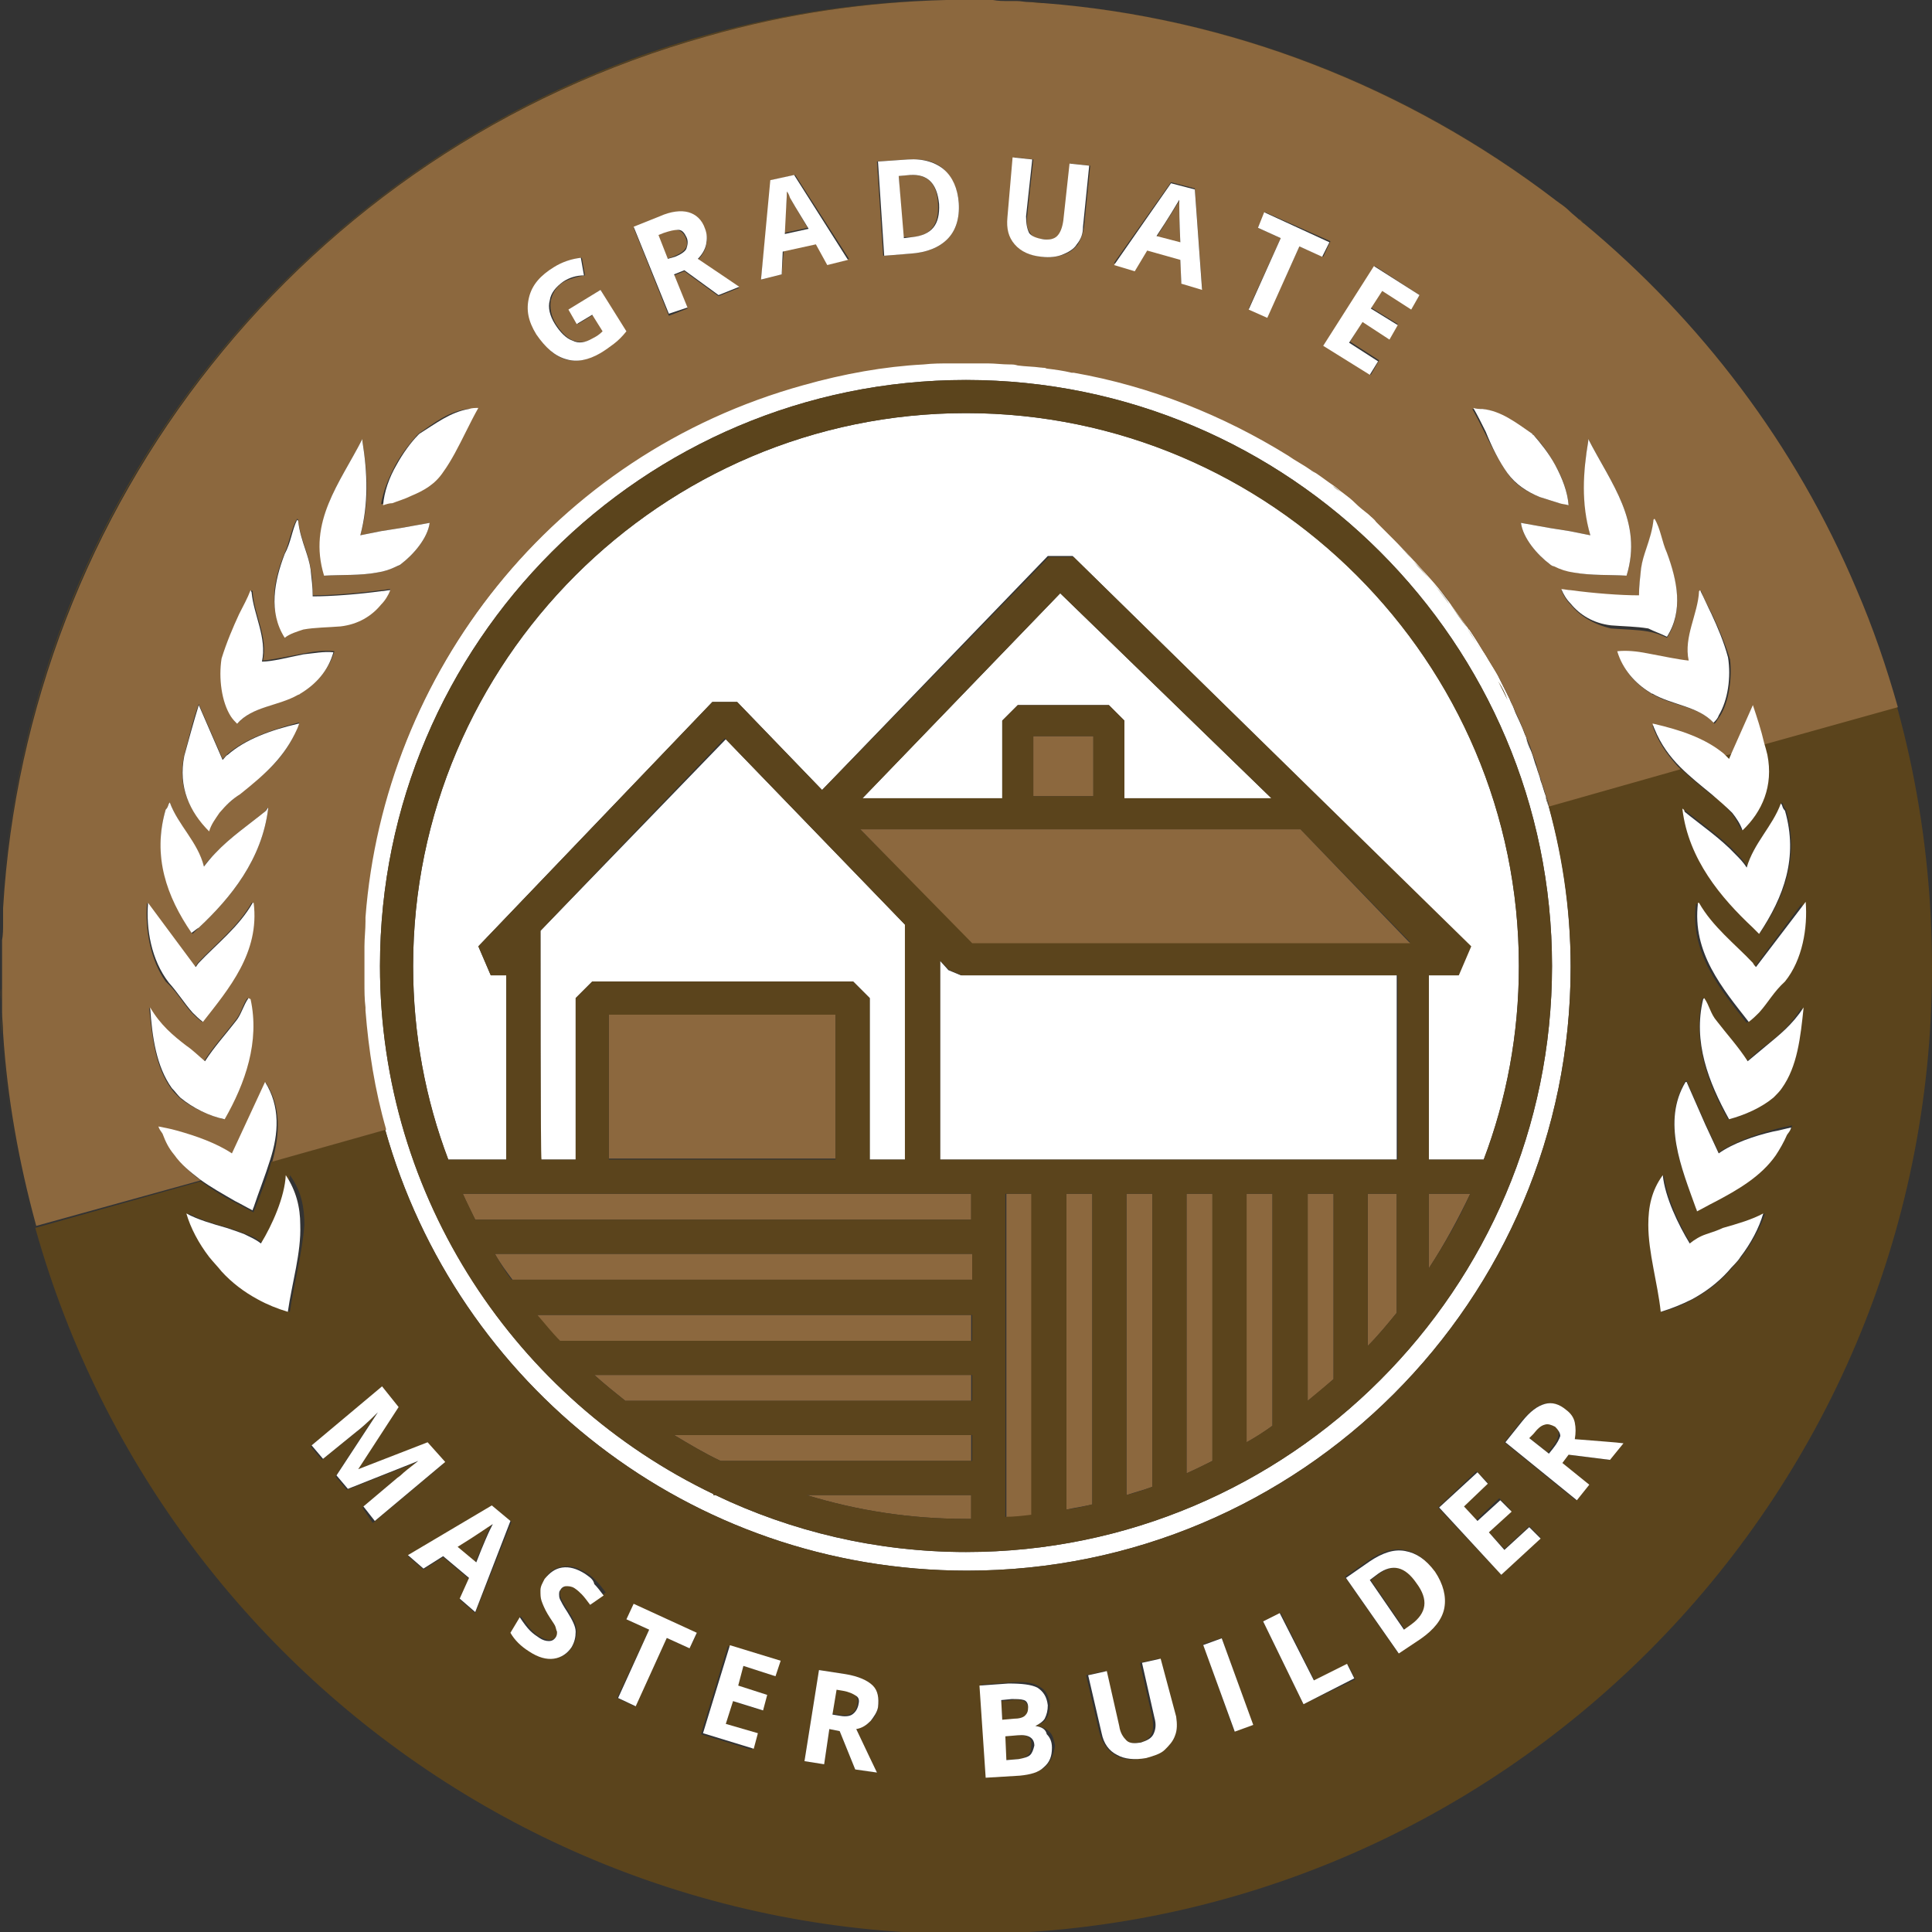 <?xml version="1.0" encoding="utf-8"?>
<!-- Generator: Adobe Illustrator 19.2.1, SVG Export Plug-In . SVG Version: 6.00 Build 0)  -->
<!DOCTYPE svg PUBLIC "-//W3C//DTD SVG 1.1//EN" "http://www.w3.org/Graphics/SVG/1.1/DTD/svg11.dtd">
<svg version="1.1" id="Layer_1" xmlns="http://www.w3.org/2000/svg" xmlns:xlink="http://www.w3.org/1999/xlink" x="0px" y="0px"
	 viewBox="0 0 186.6 186.6" style="enable-background:new 0 0 186.6 186.6;" xml:space="preserve">
<rect x="0" y="0" width="186.6" height="186.6" fill="#333333" stroke="none"/>
<style type="text/css">
	.st0{fill:#FFFFFF;}
	.st1{fill:#8C683E;}
	.st2{fill:#5B441C;}
</style>
<g>
	<polygon class="st0" points="83.3,77.1 96.8,77.1 96.8,69.6 98.3,68.1 107.1,68.1 108.6,69.6 108.6,77.1 122.8,77.1 102.4,57.3 	
		"/>
	<polygon class="st0" points="92.8,94.2 91.6,93.7 90.8,92.8 90.8,112 134.9,112 134.9,94.2 	"/>
	<polygon class="st0" points="55.6,96.4 57.2,94.8 82.4,94.8 84,96.4 84,112 87.5,112 87.5,89.4 70.1,71.4 52.2,89.9 52.2,112 
		55.6,112 	"/>
	<path class="st0" d="M93.3,39.9c-29.4,0-53.4,24-53.4,53.4c0,6.6,1.2,12.9,3.4,18.7h5.6V94.2h-1.5l-1.2-2.8l22.6-23.6l2.4,0
		l8.2,8.5l21.8-22.6h2.4L142,91.4l-1.2,2.8H138V112h5.3c2.2-5.8,3.4-12.1,3.4-18.7C146.7,63.9,122.8,39.9,93.3,39.9z"/>
	<path class="st0" d="M148.4,74.1c-0.2-0.5-0.3-1-0.5-1.5c-0.2-0.5-0.4-0.9-0.5-1.4c-0.2-0.4-0.3-0.8-0.5-1.2
		c-0.2-0.5-0.5-1-0.7-1.6c-0.1-0.3-0.3-0.6-0.4-0.9c-0.3-0.6-0.6-1.2-0.9-1.8c-0.1-0.2-0.2-0.4-0.3-0.6c-0.4-0.7-0.8-1.3-1.2-2
		c-0.1-0.1-0.1-0.2-0.2-0.3c-0.4-0.7-0.9-1.4-1.4-2.2c0,0,0-0.1-0.1-0.1c-0.5-0.8-1-1.5-1.6-2.2c0,0,0,0,0,0
		c-0.6-0.7-1.1-1.5-1.7-2.2c0,0,0,0,0,0c-0.6-0.7-1.2-1.4-1.8-2c-0.1-0.1-0.1-0.1-0.2-0.2c-0.6-0.6-1.1-1.2-1.7-1.8
		c-0.1-0.1-0.3-0.3-0.4-0.4c-0.5-0.5-1-1-1.5-1.5c-0.2-0.2-0.5-0.4-0.7-0.7c-0.4-0.4-0.8-0.7-1.3-1.1c-0.4-0.3-0.8-0.6-1.2-1
		c-0.3-0.2-0.6-0.5-0.9-0.7c-0.6-0.4-1.1-0.8-1.7-1.2c-0.2-0.1-0.3-0.2-0.5-0.3c-0.7-0.5-1.4-1-2.2-1.4c0,0,0,0,0,0
		c-6.3-3.9-13.3-6.7-20.7-8c-0.1,0-0.2,0-0.2,0c-0.8-0.1-1.6-0.3-2.4-0.4c-0.2,0-0.4,0-0.6-0.1c-0.7-0.1-1.4-0.2-2.2-0.2
		c-0.3,0-0.5,0-0.8-0.1c-0.7,0-1.4-0.1-2.1-0.1c-0.3,0-0.6,0-0.8,0c-0.7,0-1.4,0-2.2,0c-0.2,0-0.4,0-0.6,0c-0.9,0-1.7,0.1-2.6,0.1h0
		c-3.9,0.3-7.8,0.9-11.6,2C53.4,43.9,37.1,65,35.2,88.6c0,0.1,0,0.3,0,0.4c-0.1,0.8-0.1,1.6-0.1,2.4c0,0.2,0,0.4,0,0.6
		c0,0.8,0,1.5,0,2.3c0,0.2,0,0.4,0,0.6c0,0.8,0.1,1.6,0.1,2.4c0,0.1,0,0.2,0,0.3c0.3,3.8,0.9,7.7,2,11.5l0,0
		c6.9,24.6,29.4,42.6,56.2,42.6c32.2,0,58.3-26.1,58.3-58.3c0-5.7-0.8-11.2-2.4-16.5c-0.2-0.5-0.3-1-0.5-1.5
		C148.7,74.9,148.5,74.5,148.4,74.1z M93.3,149.9c-8.7,0-16.9-2-24.2-5.5h-0.2v-0.1c-19-9.1-32.2-28.6-32.2-51
		c0-31.2,25.4-56.6,56.6-56.6c31.2,0,56.6,25.4,56.6,56.6S124.5,149.9,93.3,149.9z"/>
	<rect x="58.8" y="98" class="st1" width="21.9" height="13.9"/>
	<rect x="99.8" y="71.1" class="st1" width="5.8" height="5.8"/>
	<path class="st1" d="M99.7,115.3h-2.5v31.3c0.9-0.1,1.7-0.1,2.5-0.2V115.3z"/>
	<path class="st1" d="M93.8,132.8H57.4c1,0.9,2,1.7,3,2.5h33.4V132.8z"/>
	<path class="st1" d="M93.8,127h-42c0.7,0.9,1.4,1.7,2.2,2.5h39.8V127z"/>
	<path class="st1" d="M93.8,121.1H47.8c0.5,0.9,1.1,1.7,1.7,2.5h44.4V121.1z"/>
	<path class="st1" d="M105.5,115.3H103v30.5c0.9-0.2,1.7-0.3,2.5-0.5V115.3z"/>
	<path class="st1" d="M108.8,115.3v29.1c0.9-0.3,1.7-0.5,2.5-0.8v-28.3C111.3,115.3,108.8,115.3,108.8,115.3z"/>
	<path class="st1" d="M134.9,115.3h-2.8V130c1-1,1.9-2.1,2.8-3.2V115.3z"/>
	<path class="st1" d="M138,115.3v7.2c1.5-2.3,2.8-4.7,4-7.2H138z"/>
	<path class="st1" d="M93.8,146.7v-2.3H77.9c4.9,1.5,10,2.3,15.4,2.3C93.5,146.7,93.7,146.7,93.8,146.7z"/>
	<path class="st1" d="M45.9,117.8h47.9v-2.5H44.7C45.1,116.2,45.5,117,45.9,117.8z"/>
	<path class="st1" d="M126.3,135.3c0.9-0.7,1.7-1.4,2.5-2.1v-17.9h-2.5V135.3z"/>
	<path class="st1" d="M114.6,115.3v27c0.9-0.4,1.7-0.8,2.5-1.2v-25.8C117.2,115.3,114.6,115.3,114.6,115.3z"/>
	<path class="st1" d="M93.8,138.6H65.1c1.5,0.9,3,1.8,4.5,2.5h24.2V138.6z"/>
	<path class="st1" d="M120.4,115.3v24c0.9-0.5,1.7-1,2.5-1.6v-22.4C123,115.3,120.4,115.3,120.4,115.3z"/>
	<path class="st2" d="M93.3,0c-0.4,0-0.8,0-1.2,0c0.5,0,1,0,1.5,0C93.5,0,93.4,0,93.3,0z"/>
	<path class="st2" d="M99.5,0.2c0.4,0,0.8,0,1.2,0.1C100.2,0.3,99.8,0.2,99.5,0.2z"/>
	<path class="st2" d="M94.9,0c0.3,0,0.6,0,0.9,0C95.5,0,95.2,0,94.9,0z"/>
	<path class="st2" d="M35,92c0-0.2,0-0.4,0-0.6C35,91.6,35,91.8,35,92z"/>
	<path class="st2" d="M35,94.9c0-0.2,0-0.4,0-0.6C35,94.5,35,94.7,35,94.9z"/>
	<path class="st2" d="M35.2,97.6c0-0.1,0-0.2,0-0.3C35.1,97.4,35.2,97.5,35.2,97.6z"/>
	<path class="st2" d="M0.1,89.2c0-0.3,0-0.5,0-0.8C0.1,88.7,0.1,89,0.1,89.2z"/>
	<path class="st2" d="M152.5,21.1c0.2,0.1,0.3,0.3,0.5,0.4C152.8,21.4,152.6,21.3,152.5,21.1z"/>
	<path class="st2" d="M100.8,0.3c18.1,1.4,35.2,8.1,49.3,18.9C136.2,8.6,119.3,1.8,100.8,0.3z"/>
	<path class="st2" d="M150.5,19.6c0.4,0.3,0.7,0.5,1,0.8C151.2,20.1,150.8,19.8,150.5,19.6z"/>
	<path class="st2" d="M97.4,0.1c0.3,0,0.5,0,0.8,0C97.9,0.1,97.7,0.1,97.4,0.1z"/>
	<path class="st2" d="M0,91.3c0-0.2,0-0.3,0-0.5C0,91,0,91.2,0,91.3z"/>
	<path class="st2" d="M99,165.8c0.2-0.2,0.3-0.4,0.3-0.8c0-0.3-0.2-0.6-0.4-0.7s-0.7-0.2-1.2-0.1l-1,0.1l0.1,2l1.1-0.1
		C98.5,166.1,98.8,165.9,99,165.8z"/>
	<path class="st2" d="M98.1,167.6l-1.2,0.1l0.1,2.3l1.2-0.1c0.5,0,0.9-0.2,1.1-0.4s0.3-0.5,0.3-0.9
		C99.7,167.8,99.2,167.5,98.1,167.6z"/>
	<path class="st2" d="M179.2,56.8c1.6,3.7,2.9,7.5,4,11.4l-12.9,3.6c0.1,0.4,0.2,0.7,0.3,1.1c0.6,3-0.5,5.4-2.4,7.3
		c-0.3-0.6-0.6-1.2-1-1.7c-0.6-0.7-1.2-1.3-2-1.8c-1.1-0.9-2.1-1.7-3-2.6l-12.7,3.6c-0.1-0.3-0.2-0.5-0.2-0.8
		c1.5,5.2,2.4,10.7,2.4,16.5c0,32.2-26.1,58.3-58.3,58.3c-26.8,0-49.3-18-56.2-42.6l-11,3.1c-0.4,1.6-1,3.1-1.6,4.6
		c-0.1,0.2-0.1,0.3-0.1,0.3c-0.6-0.3-1.1-0.6-1.7-0.9c-1.2-0.6-2.3-1.3-3.4-2.1l-16,4.5c-1.7-6.2-2.8-12.4-3.2-18.6
		c3.4,48.5,43.7,86.8,93.1,86.8c51.5,0,93.3-41.8,93.3-93.3C186.6,80.4,184,68,179.2,56.8z M28,126.7c-1-0.3-2-0.7-2.9-1.2
		c-1.3-0.7-2.5-1.6-3.5-2.7c-0.4-0.5-0.9-0.9-1.2-1.4c-1-1.3-1.8-2.8-2.2-4.2c1.1,0.6,2.5,1,3.9,1.4c0.6,0.2,1.2,0.4,1.7,0.6
		c0.6,0.2,1.1,0.5,1.6,0.9c1.1-1.8,2.4-4.5,2.6-6.6c1.1,1.5,1.4,3.1,1.4,4.8C29.2,121,28.4,123.9,28,126.7z M35,145.6l3.2-2.7
		c0.2-0.1,0.3-0.3,0.5-0.4s0.8-0.6,1.6-1.3l0,0l-6.8,2.7l-1.1-1.3l4-6.1l0,0c-1,1-1.7,1.6-2.1,1.9l-3.2,2.6l-1.1-1.3l6.8-5.7l1.6,2
		l-3.9,6l0,0l6.7-2.6l1.6,2l-6.8,5.7L35,145.6z M45.9,155.8l-1.5-1.3l0.9-2l-2.5-2.1l-1.9,1.2l-1.5-1.3l8.2-4.8l1.8,1.5L45.9,155.8z
		 M57.1,154.9c-0.3-0.4-0.6-0.7-0.8-1c-0.2-0.2-0.5-0.4-0.7-0.6c-0.3-0.2-0.6-0.3-0.8-0.2c-0.2,0-0.4,0.2-0.6,0.4
		c-0.1,0.1-0.1,0.3-0.1,0.4c0,0.1,0,0.3,0.1,0.5s0.3,0.6,0.7,1.2c0.5,0.8,0.8,1.4,0.8,1.9s-0.1,1-0.4,1.5c-0.4,0.7-1,1.1-1.7,1.1
		c-0.7,0.1-1.5-0.2-2.4-0.7c-0.8-0.5-1.4-1.1-1.8-1.8l0.9-1.5c0.4,0.5,0.7,1,1,1.3s0.6,0.6,0.9,0.7c0.3,0.2,0.7,0.3,0.9,0.3
		c0.3,0,0.5-0.2,0.7-0.4c0.1-0.1,0.1-0.3,0.1-0.5c0-0.2-0.1-0.4-0.2-0.6c-0.1-0.2-0.3-0.6-0.7-1.1c-0.3-0.5-0.5-0.9-0.6-1.3
		c-0.1-0.3-0.1-0.7-0.1-1s0.2-0.7,0.4-1.1c0.4-0.7,1-1,1.7-1.1c0.7-0.1,1.4,0.1,2.2,0.6c0.4,0.2,0.7,0.5,1,0.8
		c0.3,0.3,0.6,0.7,0.9,1.1L57.1,154.9z M66.6,159.2l-2.2-1l-3.1,6.6l-1.7-0.8l3.1-6.6l-2.2-1l0.7-1.4l6.1,2.8L66.6,159.2z
		 M74.9,161.9l-3.1-1l-0.6,1.9l2.9,0.9l-0.5,1.5l-2.9-0.9l-0.7,2.2l3.1,1l-0.5,1.5l-4.9-1.5l2.6-8.5l4.9,1.5L74.9,161.9z
		 M84.8,164.9c-0.1,0.5-0.3,1-0.7,1.3c-0.3,0.4-0.8,0.6-1.4,0.8c1,2.2,1.7,3.6,2,4.2l-2.1-0.3l-1.5-3.7l-1-0.2l-0.5,3.4l-1.9-0.3
		l1.4-8.8l2.6,0.4c1.2,0.2,2,0.6,2.5,1.1C84.8,163.4,84.9,164.1,84.8,164.9z M162.6,78c0,0,0.1,0.1,0.2,0.3c1.6,1.3,3.5,2.6,4.9,4.1
		c0.4,0.4,0.8,0.9,1.1,1.3c0.6-2.4,2.5-4,3.3-6.2c0.2,0.2,0.1,0.4,0.4,0.7c1.3,4.5-0.1,8.4-2.5,11.9c-0.2-0.2-0.4-0.4-0.6-0.6
		c-3.1-2.9-6.1-6.6-6.7-11.5L162.6,78z M101,170.6c-0.6,0.5-1.3,0.8-2.3,0.8l-3.3,0.2l-0.6-8.9l2.8-0.2c1.3-0.1,2.2,0,2.8,0.4
		c0.6,0.3,0.9,0.9,1,1.7c0,0.5-0.1,1-0.3,1.3c-0.2,0.4-0.5,0.6-1,0.7l0,0.1c0.6,0.1,1,0.3,1.3,0.6c0.3,0.3,0.4,0.8,0.5,1.3
		C101.8,169.4,101.5,170.1,101,170.6z M113.3,167.6c-0.2,0.5-0.5,1-1,1.4s-1.1,0.6-1.8,0.8c-1.1,0.2-2,0.2-2.8-0.3
		c-0.7-0.4-1.2-1.1-1.5-2.1l-1.3-5.6l1.8-0.4l1.2,5.3c0.1,0.7,0.4,1.1,0.7,1.4c0.3,0.3,0.8,0.3,1.4,0.2c0.6-0.1,1-0.4,1.2-0.8
		c0.2-0.4,0.2-0.9,0.1-1.6l-1.2-5.3l1.8-0.4l1.3,5.6C113.5,166.5,113.5,167.1,113.3,167.6z M119.2,167.2l-3-8.4l1.8-0.6l3,8.4
		L119.2,167.2z M125.9,164.6l-3.9-8l1.7-0.8l3.3,6.6l3.2-1.6l0.7,1.4L125.9,164.6z M139.4,155.2c-0.2,1.1-1,2.1-2.3,3l-2.1,1.4
		l-5.1-7.3l2.3-1.6c1.2-0.8,2.3-1.2,3.4-1c1.1,0.2,2,0.8,2.8,2C139.3,152.9,139.6,154.1,139.4,155.2z M145,152.1l-6.1-6.5l3.7-3.5
		l1.1,1.1l-2.4,2.2l1.3,1.4l2.2-2.1l1.1,1.1l-2.2,2.1l1.6,1.7l2.4-2.2l1.1,1.1L145,152.1z M155.4,141l-4-0.5l-0.6,0.8l2.6,2.1
		l-1.2,1.5l-6.9-5.6l1.6-2c0.8-0.9,1.5-1.5,2.2-1.7s1.4,0,2.1,0.6c0.4,0.3,0.7,0.7,0.8,1.2s0.1,1,0,1.6c2.4,0.2,3.9,0.4,4.7,0.4
		L155.4,141z M168.2,121.4c-0.4,0.5-0.8,0.9-1.2,1.4c-1,1.1-2.2,2-3.5,2.7c-0.9,0.5-1.9,0.9-3,1.2c-0.4-2.8-1.3-5.7-1.2-8.4
		c0-1.7,0.4-3.3,1.4-4.8c0.3,2.2,1.5,4.8,2.6,6.6c0.5-0.4,1-0.6,1.6-0.9c0.5-0.2,1.1-0.4,1.7-0.6c1.4-0.4,2.8-0.8,3.9-1.4
		C170,118.6,169.2,120.1,168.2,121.4z M172.6,109.5c-0.3,0.8-0.6,1.4-1.1,2c-1.5,2-3.7,3.2-5.9,4.5c-0.6,0.3-1.1,0.6-1.7,0.9
		c0,0,0-0.1-0.1-0.3c-1.5-3.9-3.3-8.4-1-12.2l0.1,0l1.8,4.1l1.3,2.8c1.5-1,3.5-1.7,5.3-2.2c0.7-0.2,1.3-0.3,1.8-0.4
		C173,109.1,172.9,109.2,172.6,109.5z M172,105.1c-0.3,0.3-0.5,0.6-0.8,0.9c-1.2,1-2.8,1.8-4.3,2.1c-2-3.5-3.4-7.5-2.5-11.6l0.1-0.1
		c0.5,0.7,0.7,1.6,1.2,2.2c1,1.3,2.1,2.5,3,3.9c0.6-0.5,1.2-1.1,1.8-1.5c1.3-1,2.5-2,3.5-3.7C173.8,100.1,173.5,103,172,105.1z
		 M172.2,94.9c-1,1-1.6,2-2.5,3c-0.3,0.3-0.6,0.6-1,0.9c-2.5-3.2-5.5-6.7-4.9-11.5l0.1,0c1.3,2.3,3.5,4,5.2,5.8
		c0.1,0.1,0.2,0.3,0.3,0.4l4.6-6.2C174.4,89.7,173.9,92.7,172.2,94.9z"/>
	<path class="st2" d="M133.2,152l-0.8,0.6l3.3,4.8l0.7-0.5c1.5-1,1.7-2.4,0.6-4C135.8,151.3,134.6,151,133.2,152z"/>
	<path class="st2" d="M81.3,163.2l-0.6-0.1l-0.4,2.4l0.6,0.1c0.6,0.1,1,0.1,1.3-0.1c0.3-0.1,0.5-0.4,0.6-0.9c0.1-0.4,0-0.7-0.3-1
		S81.9,163.3,81.3,163.2z"/>
	<path class="st2" d="M0,93.3c0,0.2,0,0.4,0,0.6c0-0.2,0-0.5,0-0.7C0,93.2,0,93.3,0,93.3z"/>
	<path class="st2" d="M0.1,96.8c0-0.4,0-0.9,0-1.3C0,95.9,0.1,96.4,0.1,96.8z"/>
	<path class="st2" d="M45.9,150.9c0.8-1.8,1.2-2.9,1.3-3.1c0.1-0.2,0.2-0.4,0.3-0.6c-0.4,0.3-1.6,1-3.4,2.2L45.9,150.9z"/>
	<path class="st2" d="M0.2,99.9c-0.1-0.7-0.1-1.4-0.1-2.1C0.1,98.4,0.2,99.1,0.2,99.9z"/>
	<path class="st2" d="M150.1,137.7c-0.3-0.3-0.7-0.3-1-0.2c-0.3,0.1-0.7,0.4-1.1,0.9l-0.4,0.4l1.9,1.5l0.4-0.5
		c0.4-0.5,0.6-0.9,0.6-1.2C150.6,138.3,150.5,138,150.1,137.7z"/>
	<path class="st2" d="M140.1,58.4c0.5,0.7,1.1,1.5,1.6,2.2C141.1,59.9,140.6,59.1,140.1,58.4z"/>
	<path class="st2" d="M68.2,3.5C75.9,1.3,83.7,0.2,91.3,0C42.6,1,3,39.4,0.2,87.7C2.5,49.1,28.9,14.5,68.2,3.5z"/>
	<path class="st2" d="M141.7,60.7c0.5,0.7,0.9,1.4,1.4,2.2C142.7,62.2,142.2,61.5,141.7,60.7z"/>
	<path class="st2" d="M138.3,56.2c0.6,0.7,1.2,1.4,1.7,2.2C139.5,57.7,138.9,56.9,138.3,56.2z"/>
	<path class="st2" d="M143.3,63.2c0.4,0.7,0.8,1.3,1.2,2C144.1,64.5,143.7,63.9,143.3,63.2z"/>
	<path class="st2" d="M136.5,54.2c0.6,0.7,1.2,1.3,1.8,2C137.7,55.5,137.1,54.8,136.5,54.2z"/>
	<path class="st2" d="M35.2,89c0-0.1,0-0.3,0-0.4C35.2,88.7,35.2,88.9,35.2,89z"/>
	<path class="st2" d="M147.3,71.2c0.2,0.5,0.4,0.9,0.5,1.4C147.7,72.2,147.5,71.7,147.3,71.2z"/>
	<path class="st2" d="M148.4,74.1c0.1,0.4,0.3,0.8,0.4,1.3C148.7,74.9,148.5,74.5,148.4,74.1z"/>
	<path class="st2" d="M167,73.4l0.3-0.7l-0.8,0.2c0,0,0,0,0,0C166.7,73.1,166.8,73.2,167,73.4z"/>
	<path class="st2" d="M144.7,65.8c0.3,0.6,0.6,1.2,0.9,1.8C145.4,67,145.1,66.4,144.7,65.8z"/>
	<path class="st2" d="M146.1,68.5c0.2,0.5,0.5,1,0.7,1.6C146.6,69.5,146.3,69,146.1,68.5z"/>
	<path class="st2" d="M134.7,52.2c0.6,0.6,1.2,1.2,1.7,1.8C135.8,53.4,135.3,52.8,134.7,52.2z"/>
	<path class="st2" d="M100.4,35.4c0.2,0,0.4,0,0.6,0.1C100.8,35.5,100.6,35.5,100.4,35.4z"/>
	<path class="st2" d="M97.5,35.2c0.3,0,0.5,0,0.8,0.1C98,35.2,97.7,35.2,97.5,35.2z"/>
	<path class="st2" d="M132.8,50.3c0.5,0.5,1,1,1.5,1.5C133.8,51.3,133.3,50.8,132.8,50.3z"/>
	<path class="st2" d="M89.3,35.1C89.3,35.1,89.3,35.1,89.3,35.1L89.3,35.1z"/>
	<path class="st2" d="M94.6,35c0.3,0,0.6,0,0.8,0C95.1,35,94.8,35,94.6,35z"/>
	<path class="st2" d="M124.3,43.9C124.4,43.9,124.4,44,124.3,43.9C124.4,43.9,124.4,43.9,124.3,43.9z"/>
	<path class="st2" d="M91.8,35c0.2,0,0.4,0,0.6,0C92.2,35,92,35,91.8,35z"/>
	<path class="st2" d="M103.4,35.9c0.1,0,0.2,0,0.2,0C103.6,35.9,103.5,35.9,103.4,35.9z"/>
	<path class="st2" d="M126.6,45.4c0.2,0.1,0.3,0.2,0.5,0.3C126.9,45.6,126.7,45.5,126.6,45.4z"/>
	<path class="st2" d="M128.7,46.9c0.3,0.2,0.6,0.5,0.9,0.7C129.3,47.4,129,47.2,128.7,46.9z"/>
	<path class="st2" d="M130.8,48.6c0.4,0.4,0.8,0.7,1.3,1.1C131.6,49.3,131.2,49,130.8,48.6z"/>
	<path class="st1" d="M76.3,19c-0.1-0.2-0.2-0.4-0.3-0.6c0,0.5-0.1,1.9-0.3,4.1l2.3-0.5C77,20.3,76.4,19.3,76.3,19z"/>
	<path class="st1" d="M88,22.9c1.9-0.1,2.7-1.2,2.6-3.2c-0.1-2-1-2.9-2.8-2.8l-1,0.1l0.4,5.9L88,22.9z"/>
	<path class="st1" d="M66.2,24c0.2-0.3,0.2-0.6,0-1.1c-0.2-0.4-0.4-0.6-0.8-0.7s-0.8,0-1.4,0.3l-0.5,0.2l0.9,2.3l0.6-0.2
		C65.7,24.5,66,24.3,66.2,24z"/>
	<path class="st1" d="M113.9,20c0-0.3,0-0.5,0-0.6c-0.3,0.5-1,1.6-2.2,3.5l2.3,0.6C113.9,21.4,113.9,20.2,113.9,20z"/>
	<path class="st1" d="M19.4,114c-1-0.7-1.8-1.5-2.5-2.4c-0.4-0.6-0.8-1.3-1.1-2c-0.3-0.4-0.3-0.4-0.4-0.7c0.5,0.1,1.2,0.3,1.8,0.4
		c1.8,0.5,3.8,1.2,5.3,2.2l1.3-2.8l1.8-4.1l0.1,0c1.5,2.4,1.3,5,0.6,7.6l11-3.1l0,0c-1.1-3.8-1.7-7.7-2-11.5c0-0.1,0-0.2,0-0.3
		c-0.1-0.8-0.1-1.6-0.1-2.4c0-0.2,0-0.4,0-0.6c0-0.8,0-1.5,0-2.3c0-0.2,0-0.4,0-0.6c0-0.8,0.1-1.6,0.1-2.4c0-0.1,0-0.3,0-0.4
		C37.1,65,53.4,43.9,77.6,37.2c3.9-1.1,7.8-1.8,11.6-2c0,0,0,0,0,0c0.9-0.1,1.7-0.1,2.6-0.1c0.2,0,0.4,0,0.6,0c0.7,0,1.4,0,2.2,0
		c0.3,0,0.6,0,0.8,0c0.7,0,1.4,0.1,2.1,0.1c0.3,0,0.5,0,0.8,0.1c0.7,0.1,1.5,0.1,2.2,0.2c0.2,0,0.4,0,0.6,0.1
		c0.8,0.1,1.6,0.2,2.4,0.4c0.1,0,0.2,0,0.2,0c7.4,1.3,14.4,4.1,20.7,8c0,0,0,0,0,0c0.7,0.5,1.5,0.9,2.2,1.4c0.2,0.1,0.3,0.2,0.5,0.3
		c0.6,0.4,1.1,0.8,1.7,1.2c0.3,0.2,0.6,0.5,0.9,0.7c0.4,0.3,0.8,0.6,1.2,1c0.4,0.4,0.8,0.7,1.3,1.1c0.2,0.2,0.5,0.4,0.7,0.7
		c0.5,0.5,1,1,1.5,1.5c0.1,0.1,0.3,0.3,0.4,0.4c0.6,0.6,1.2,1.2,1.7,1.8c0.1,0.1,0.1,0.1,0.2,0.2c0.6,0.7,1.2,1.3,1.8,2c0,0,0,0,0,0
		c0.6,0.7,1.2,1.4,1.7,2.2c0,0,0,0,0,0c0.5,0.7,1.1,1.5,1.6,2.2c0,0,0,0.1,0.1,0.1c0.5,0.7,0.9,1.4,1.4,2.2c0.1,0.1,0.1,0.2,0.2,0.3
		c0.4,0.7,0.8,1.3,1.2,2c0.1,0.2,0.2,0.4,0.3,0.6c0.3,0.6,0.6,1.2,0.9,1.8c0.1,0.3,0.3,0.6,0.4,0.9c0.2,0.5,0.5,1,0.7,1.6
		c0.2,0.4,0.3,0.8,0.5,1.2c0.2,0.5,0.4,0.9,0.5,1.4c0.2,0.5,0.4,1,0.5,1.5c0.1,0.4,0.3,0.8,0.4,1.3c0.2,0.5,0.3,1,0.5,1.5
		c0.1,0.3,0.2,0.5,0.2,0.8l12.7-3.6c-1-1.1-1.9-2.2-2.5-3.7c-0.1-0.2-0.1-0.3-0.2-0.5c0,0,0.1,0,0.1,0c2.6,0.6,5,1.5,6.8,2.9
		l0.8-0.2l2-4.6c0.4,1.2,0.7,2.4,1.1,3.7l12.9-3.6c-1.1-3.9-2.4-7.7-4-11.4c-5.9-14-15.1-26-26.3-35.3c-0.2-0.1-0.3-0.3-0.5-0.4
		c-0.3-0.3-0.6-0.5-0.9-0.8c-0.3-0.3-0.7-0.6-1-0.8c-0.1-0.1-0.3-0.2-0.4-0.3C135.9,8.4,118.8,1.7,100.8,0.3c-0.1,0-0.1,0-0.2,0
		c-0.4,0-0.8-0.1-1.2-0.1c-0.4,0-0.8-0.1-1.2-0.1c-0.3,0-0.5,0-0.8,0c-0.5,0-1,0-1.5-0.1c-0.3,0-0.6,0-0.9,0c-0.5,0-0.9,0-1.4,0
		c-0.5,0-1,0-1.5,0c-0.2,0-0.5,0-0.7,0c-7.7,0.2-15.4,1.3-23.1,3.5c-39.3,11-65.7,45.6-68,84.2c0,0.2,0,0.5,0,0.7c0,0.3,0,0.5,0,0.8
		c0,0.5,0,1.1-0.1,1.6c0,0.2,0,0.3,0,0.5c0,0.6,0,1.2,0,1.9c0,0.2,0,0.5,0,0.7c0,0.5,0,1.1,0,1.6c0,0.4,0,0.9,0,1.3
		c0,0.3,0,0.6,0,0.9c0,0.7,0.1,1.4,0.1,2.1c0,0,0,0,0,0c0.4,6.2,1.5,12.4,3.2,18.6L19.4,114z M21.6,108.1c-1.5-0.4-3.1-1.1-4.3-2.1
		c-0.3-0.3-0.6-0.6-0.8-0.9c-1.5-2.1-1.8-4.9-2.1-7.8c1,1.7,2.2,2.7,3.5,3.7c0.6,0.5,1.2,1,1.8,1.5c0.9-1.4,2-2.6,3-3.9
		c0.6-0.7,0.7-1.5,1.2-2.2l0.1,0.1C25.1,100.6,23.6,104.5,21.6,108.1z M149.7,54.5c-1.2-0.9-2.6-2.5-2.8-4l2.8,0.5l1.9,0.3l2,0.4
		c-0.8-3-0.7-6-0.2-9.1l0-0.2c2.2,4.3,5.3,8,3.7,13.2c-1.6-0.1-3.4,0-5-0.3c-0.7-0.1-1.3-0.3-1.9-0.6
		C150,54.7,149.8,54.6,149.7,54.5z M151.7,58.4c-0.4-0.4-0.7-0.9-0.9-1.4c0.3,0,0.6,0.1,0.9,0.1c2.2,0.3,4.8,0.5,6.6,0.5
		c0-0.9,0.1-1.7,0.2-2.6c0.1-0.7,0.3-1.3,0.5-1.9c0.3-0.9,0.6-1.8,0.7-2.8l0.1-0.1c0.5,1,0.6,2.2,1.2,3.3c1,2.6,1.6,5.6,0,8.1
		c-0.6-0.3-1.2-0.5-1.8-0.6c-1.1-0.2-2.4-0.2-3.6-0.3C153.9,60.3,152.6,59.5,151.7,58.4z M166.1,69.2c-0.2,0.2-0.3,0.5-0.5,0.7
		c-1.5-1.7-4-1.7-5.9-2.8c-0.1,0-0.2-0.1-0.2-0.1c-1.5-0.9-2.7-2.2-3.2-4c0.9-0.1,1.9,0.1,2.9,0.2c1.5,0.3,3,0.7,4,0.7
		c-0.5-2.3,0.8-4.5,1-6.7l0.1-0.1c0.3,0.8,0.7,1.5,1.1,2.3c0.6,1.3,1.2,2.7,1.7,4.3C167.3,65.5,167,67.8,166.1,69.2z M143.2,39.5
		c1.8,0.3,3.2,1.4,4.8,2.4c0,0,0.1,0.1,0.1,0.1c0.7,0.7,1.5,1.8,2.1,2.9c0.7,1.2,1.2,2.6,1.3,3.9c-0.3-0.1-0.6-0.2-0.9-0.2
		c-0.6-0.2-1.3-0.4-1.9-0.6c-1.2-0.5-2.3-1.1-3.1-2.3c-0.8-1.1-1.5-2.5-2.2-3.9c-0.4-0.8-0.8-1.6-1.2-2.3
		C142.6,39.5,142.9,39.5,143.2,39.5z M137.1,28.5l-0.8,1.3l-2.8-1.8l-1.1,1.7l2.6,1.6l-0.8,1.3l-2.6-1.6l-1.2,2l2.8,1.8l-0.8,1.4
		l-4.4-2.8l4.8-7.7L137.1,28.5z M121.5,22l0.7-1.5l6.3,2.8l-0.7,1.5l-2.3-1l-3.1,6.8l-1.8-0.8l3.1-6.8L121.5,22z M113.1,17.6
		l2.3,0.6l0.7,9.7l-2-0.6l-0.1-2.3l-3.2-0.9l-1.2,1.9l-2-0.6L113.1,17.6z M99.8,15.4l-0.6,5.5c-0.1,0.7,0,1.2,0.3,1.6
		c0.2,0.4,0.7,0.6,1.3,0.6c0.6,0.1,1.1,0,1.4-0.3c0.3-0.3,0.5-0.8,0.6-1.5l0.6-5.5l1.9,0.2l-0.6,5.9c-0.1,0.7-0.3,1.2-0.6,1.7
		c-0.4,0.5-0.8,0.8-1.4,1s-1.3,0.3-2,0.2c-1.2-0.1-2-0.5-2.6-1.2c-0.6-0.7-0.8-1.5-0.7-2.6l0.6-5.8L99.8,15.4z M87.7,15.4
		c1.5-0.1,2.7,0.2,3.5,1s1.3,1.8,1.4,3.2c0.1,1.5-0.3,2.7-1.1,3.5c-0.8,0.8-2,1.3-3.6,1.4l-2.6,0.2l-0.6-9.1L87.7,15.4z M74.5,17.4
		l2.3-0.5L82,25l-2,0.5l-1.1-2l-3.2,0.7l-0.2,2.3l-2,0.5L74.5,17.4z M63.7,21c1.1-0.5,2.1-0.6,2.8-0.4c0.7,0.2,1.2,0.7,1.6,1.6
		c0.2,0.5,0.2,1,0.1,1.5c-0.1,0.5-0.4,1-0.8,1.4c2,1.4,3.4,2.3,4,2.7l-2,0.8l-3.3-2.4l-1,0.4l1.3,3.2l-1.8,0.7L61.2,22L63.7,21z
		 M51.2,28.7c0.3-1.1,1.1-2.1,2.4-2.9c0.8-0.5,1.7-0.8,2.6-0.9l0.3,1.7c-0.7,0.1-1.4,0.3-2,0.6c-0.7,0.4-1.1,1-1.3,1.8
		c-0.1,0.7,0,1.5,0.5,2.3c0.5,0.8,1.1,1.4,1.7,1.6c0.6,0.2,1.3,0.2,1.9-0.2c0.3-0.2,0.7-0.5,1-0.7l-1-1.6l-1.5,0.9l-0.8-1.4L58,28
		l2.4,4c-0.4,0.5-0.8,0.9-1.2,1.2s-0.8,0.6-1.3,0.9c-1.2,0.7-2.3,0.9-3.3,0.6c-1-0.3-1.9-1.1-2.7-2.4C51.2,31.1,50.9,29.9,51.2,28.7
		z M38.2,44.9c0.6-1.1,1.4-2.1,2.1-2.9c0,0,0.1,0,0.1-0.1c1.6-1.1,3-2.2,4.8-2.4c0.3,0,0.6,0,0.9-0.1c-0.4,0.7-0.8,1.5-1.2,2.3
		c-0.7,1.4-1.3,2.8-2.2,3.9c-0.8,1.1-1.9,1.8-3.1,2.3c-0.6,0.2-1.3,0.4-1.9,0.6c-0.3,0.1-0.6,0.1-0.9,0.2
		C37,47.5,37.5,46.2,38.2,44.9z M35,42.4l0,0.2c0.5,3,0.7,6-0.2,9.1l2-0.4l1.9-0.3l2.8-0.5c-0.2,1.5-1.6,3.1-2.8,4
		c-0.1,0.1-0.3,0.2-0.4,0.2c-0.6,0.3-1.2,0.5-1.9,0.6c-1.6,0.3-3.4,0.2-5,0.3C29.7,50.4,32.8,46.7,35,42.4z M27.5,53.4
		c0.5-1.1,0.6-2.3,1.2-3.3l0.1,0.1c0.1,1,0.4,1.9,0.7,2.8c0.2,0.6,0.4,1.2,0.5,1.9c0.2,0.9,0.2,1.8,0.2,2.6c1.8,0,4.4-0.2,6.6-0.5
		c0.3,0,0.6-0.1,0.9-0.1c-0.2,0.5-0.5,1-0.9,1.4c-0.9,1.1-2.2,1.9-3.9,2.1c-1.2,0.1-2.4,0.1-3.6,0.3c-0.6,0.1-1.3,0.3-1.8,0.6
		C25.9,59,26.4,56,27.5,53.4z M21.5,63.6c0.4-1.6,1.1-2.9,1.7-4.3c0.4-0.8,0.7-1.5,1.1-2.3l0.1,0.1c0.1,2.2,1.5,4.4,1,6.7
		c1-0.1,2.4-0.4,4-0.7c1-0.2,2-0.3,2.9-0.2c-0.5,1.7-1.7,3.1-3.2,4c-0.1,0.1-0.2,0.1-0.2,0.1c-1.9,1.1-4.4,1.2-5.9,2.8
		c-0.2-0.2-0.4-0.4-0.5-0.7C21.4,67.8,21.2,65.5,21.5,63.6z M17.8,72.9c0.5-1.8,0.8-3.3,1.4-4.9l2.3,5.3c0.2-0.2,0.3-0.3,0.5-0.5
		c1.8-1.5,4.2-2.3,6.8-3c0,0,0.1,0,0.1,0c-0.1,0.2-0.1,0.3-0.2,0.5c-1.1,2.8-3,4.4-5.5,6.3c-0.7,0.6-1.4,1.2-2,1.8
		c-0.4,0.5-0.8,1.1-1,1.7C18.3,78.4,17.1,75.9,17.8,72.9z M16,78.2c0.3-0.3,0.2-0.5,0.4-0.7c0.8,2.2,2.6,3.8,3.3,6.2
		c0.3-0.5,0.7-0.9,1.1-1.3c1.4-1.5,3.3-2.8,4.9-4.1c0-0.2,0.2-0.3,0.2-0.3l0,0.1c-0.6,4.9-3.6,8.6-6.7,11.5
		c-0.2,0.2-0.4,0.4-0.6,0.6C16.2,86.6,14.7,82.7,16,78.2z M14.2,87.2l4.6,6.2c0.1-0.1,0.2-0.2,0.3-0.4c1.7-1.8,3.9-3.5,5.2-5.8
		l0.1,0c0.6,4.8-2.4,8.3-4.9,11.5c-0.4-0.3-0.7-0.6-1-0.9c-0.9-1-1.4-2-2.5-3C14.5,92.7,14,89.7,14.2,87.2z"/>
	<path class="st0" d="M41.3,139.3l-6.7,2.6l0,0l3.9-6l-1.6-2l-6.8,5.7l1.1,1.3l3.2-2.6c0.4-0.3,1.1-0.9,2.1-1.9l0,0l-4,6.1l1.1,1.3
		l6.8-2.7l0,0c-0.9,0.7-1.4,1.1-1.6,1.3s-0.4,0.3-0.5,0.4l-3.2,2.7l1.1,1.4l6.8-5.7L41.3,139.3z"/>
	<path class="st0" d="M39.4,150.2l1.5,1.3l1.9-1.2l2.5,2.1l-0.9,2l1.5,1.3l3.4-8.8l-1.8-1.5L39.4,150.2z M47.3,147.8
		c-0.1,0.2-0.6,1.3-1.3,3.1l-1.8-1.5c1.8-1.1,2.9-1.9,3.4-2.2C47.5,147.4,47.4,147.6,47.3,147.8z"/>
	<path class="st0" d="M56.5,152c-0.8-0.5-1.5-0.7-2.2-0.6c-0.7,0.1-1.2,0.5-1.7,1.1c-0.2,0.4-0.4,0.7-0.4,1.1s0,0.7,0.1,1
		c0.1,0.3,0.3,0.8,0.6,1.3c0.3,0.5,0.6,0.9,0.7,1.1c0.1,0.2,0.1,0.4,0.2,0.6c0,0.2,0,0.3-0.1,0.5c-0.2,0.3-0.4,0.4-0.7,0.4
		c-0.3,0-0.6-0.1-0.9-0.3c-0.3-0.2-0.6-0.4-0.9-0.7s-0.6-0.7-1-1.3l-0.9,1.5c0.4,0.7,1,1.3,1.8,1.8c0.9,0.6,1.7,0.8,2.4,0.7
		c0.7-0.1,1.3-0.5,1.7-1.1c0.3-0.5,0.4-1,0.4-1.5s-0.3-1.1-0.8-1.9c-0.4-0.6-0.6-1-0.7-1.2s-0.1-0.4-0.1-0.5c0-0.1,0-0.3,0.1-0.4
		c0.1-0.2,0.3-0.4,0.6-0.4c0.2,0,0.5,0,0.8,0.2c0.3,0.2,0.5,0.4,0.7,0.6c0.2,0.2,0.5,0.6,0.8,1l1.3-0.9c-0.3-0.4-0.6-0.8-0.9-1.1
		C57.3,152.5,56.9,152.3,56.5,152z"/>
	<polygon class="st0" points="60.5,156.4 62.7,157.4 59.7,164 61.4,164.8 64.4,158.2 66.6,159.2 67.3,157.7 61.2,154.9 	"/>
	<polygon class="st0" points="67.9,167.4 72.8,168.9 73.2,167.4 70.1,166.5 70.8,164.3 73.7,165.2 74.1,163.7 71.3,162.8 
		71.8,160.9 74.9,161.9 75.4,160.4 70.5,158.9 	"/>
	<path class="st0" d="M81.7,161.7l-2.6-0.4l-1.4,8.8l1.9,0.3l0.5-3.4l1,0.2l1.5,3.7l2.1,0.3c-0.3-0.6-1-2.1-2-4.2
		c0.6-0.1,1-0.4,1.4-0.8c0.3-0.4,0.6-0.8,0.7-1.3c0.1-0.9,0-1.6-0.5-2.1C83.8,162.3,82.9,161.9,81.7,161.7z M82.9,164.7
		c-0.1,0.4-0.3,0.7-0.6,0.9c-0.3,0.2-0.8,0.2-1.3,0.1l-0.6-0.1l0.4-2.4l0.6,0.1c0.6,0.1,1,0.3,1.3,0.5S83,164.3,82.9,164.7z"/>
	<path class="st0" d="M100,166.7L100,166.7c0.4-0.2,0.7-0.4,0.9-0.7c0.2-0.4,0.3-0.8,0.3-1.3c-0.1-0.8-0.4-1.3-1-1.7
		c-0.6-0.3-1.5-0.4-2.8-0.4l-2.8,0.2l0.6,8.9l3.3-0.2c1-0.1,1.8-0.3,2.3-0.8c0.6-0.5,0.8-1.1,0.8-1.9c0-0.6-0.2-1-0.5-1.3
		C101,167,100.6,166.8,100,166.7z M96.7,164.2l1-0.1c0.5,0,0.9,0,1.2,0.1s0.4,0.4,0.4,0.7c0,0.4-0.1,0.6-0.3,0.8
		c-0.2,0.2-0.6,0.3-1.1,0.3l-1.1,0.1L96.7,164.2z M99.5,169.5c-0.2,0.2-0.6,0.3-1.1,0.4l-1.2,0.1l-0.1-2.3l1.2-0.1
		c1.1-0.1,1.6,0.3,1.6,1C99.8,169,99.7,169.3,99.5,169.5z"/>
	<path class="st0" d="M112.1,160.2l-1.8,0.4l1.2,5.3c0.2,0.7,0.1,1.2-0.1,1.6c-0.2,0.4-0.6,0.6-1.2,0.8c-0.6,0.1-1.1,0.1-1.4-0.2
		c-0.3-0.3-0.6-0.7-0.7-1.4l-1.2-5.3l-1.8,0.4l1.3,5.6c0.2,1,0.7,1.7,1.5,2.1c0.7,0.4,1.7,0.5,2.8,0.3c0.7-0.2,1.4-0.4,1.8-0.8
		s0.8-0.8,1-1.4c0.2-0.5,0.2-1.1,0.1-1.8L112.1,160.2z"/>
	
		<rect x="117.6" y="158.3" transform="matrix(0.94 -0.342 0.342 0.94 -48.469 50.3)" class="st0" width="1.9" height="8.9"/>
	<polygon class="st0" points="126.9,162.3 123.6,155.8 122,156.6 125.9,164.6 130.8,162.1 130.1,160.7 	"/>
	<path class="st0" d="M135.7,149.8c-1.1-0.2-2.2,0.2-3.4,1l-2.3,1.6l5.1,7.3l2.1-1.4c1.3-0.9,2.1-1.9,2.3-3c0.2-1.1-0.1-2.3-0.9-3.5
		C137.7,150.6,136.8,150,135.7,149.8z M136.3,156.9l-0.7,0.5l-3.3-4.8l0.8-0.6c1.4-1,2.6-0.7,3.7,0.9
		C138,154.5,137.8,155.8,136.3,156.9z"/>
	<polygon class="st0" points="145.3,149.7 143.8,148 146,146 144.9,144.9 142.7,146.9 141.4,145.5 143.7,143.3 142.7,142.2 
		139,145.6 145,152.1 148.8,148.6 147.7,147.5 	"/>
	<path class="st0" d="M152.1,137.4c-0.1-0.5-0.4-0.9-0.8-1.2c-0.7-0.6-1.4-0.8-2.1-0.6s-1.4,0.7-2.2,1.7l-1.6,2l6.9,5.6l1.2-1.5
		l-2.6-2.1l0.6-0.8l4,0.5l1.3-1.6c-0.7-0.1-2.3-0.2-4.7-0.4C152.2,138.4,152.2,137.9,152.1,137.4z M150,139.9l-0.4,0.5l-1.9-1.5
		l0.4-0.4c0.4-0.5,0.7-0.8,1.1-0.9c0.3-0.1,0.6,0,1,0.2c0.3,0.3,0.5,0.6,0.5,0.9C150.6,139,150.4,139.4,150,139.9z"/>
	<path class="st0" d="M54.7,34.7c1,0.3,2.1,0.1,3.3-0.6c0.5-0.3,0.9-0.6,1.3-0.9c0.4-0.3,0.8-0.7,1.2-1.2L58,28l-3.1,1.9l0.8,1.4
		l1.5-0.9l1,1.6c-0.3,0.3-0.6,0.5-1,0.7c-0.7,0.4-1.3,0.5-1.9,0.2c-0.6-0.2-1.2-0.8-1.7-1.6c-0.5-0.8-0.7-1.6-0.5-2.3
		c0.1-0.7,0.6-1.3,1.3-1.8c0.6-0.4,1.3-0.6,2-0.6l-0.3-1.7c-0.9,0.1-1.8,0.4-2.6,0.9c-1.3,0.8-2.1,1.7-2.4,2.9s-0.1,2.3,0.7,3.6
		C52.7,33.6,53.6,34.4,54.7,34.7z"/>
	<path class="st0" d="M66.4,29.7l-1.3-3.2l1-0.4l3.3,2.4l2-0.8c-0.6-0.4-1.9-1.3-4-2.7c0.4-0.4,0.7-0.9,0.8-1.4
		c0.1-0.5,0.1-1-0.1-1.5c-0.3-0.9-0.9-1.4-1.6-1.6c-0.7-0.2-1.7-0.1-2.8,0.4l-2.5,1l3.4,8.4L66.4,29.7z M63.6,22.7l0.5-0.2
		c0.6-0.2,1-0.3,1.4-0.3s0.6,0.3,0.8,0.7c0.2,0.4,0.1,0.8,0,1.1s-0.6,0.6-1.1,0.8L64.5,25L63.6,22.7z"/>
	<path class="st0" d="M75.6,24.3l3.2-0.7l1.1,2l2-0.5l-5.2-8.2l-2.3,0.5L73.5,27l2-0.5L75.6,24.3z M76,18.5c0.1,0.1,0.2,0.3,0.3,0.6
		c0.1,0.2,0.7,1.2,1.8,3l-2.3,0.5C75.9,20.4,76,19,76,18.5z"/>
	<path class="st0" d="M87.9,24.5c1.6-0.1,2.8-0.6,3.6-1.4c0.8-0.8,1.2-2,1.1-3.5c-0.1-1.4-0.6-2.5-1.4-3.2s-2-1.1-3.5-1l-2.9,0.2
		l0.6,9.1L87.9,24.5z M87.9,16.9c1.7-0.1,2.6,0.8,2.8,2.8c0.1,2-0.7,3-2.6,3.2l-0.8,0.1L86.8,17L87.9,16.9z"/>
	<path class="st0" d="M98,23.6c0.6,0.7,1.5,1.1,2.6,1.2c0.8,0.1,1.5,0,2-0.2s1.1-0.5,1.4-1c0.4-0.5,0.6-1,0.6-1.7l0.6-5.9l-1.9-0.2
		l-0.6,5.5c-0.1,0.7-0.3,1.2-0.6,1.5c-0.3,0.3-0.8,0.4-1.4,0.3c-0.6-0.1-1.1-0.3-1.3-0.6c-0.2-0.4-0.3-0.9-0.3-1.6l0.6-5.5l-1.9-0.2
		L97.3,21C97.2,22.1,97.4,22.9,98,23.6z"/>
	<path class="st0" d="M110.8,24.2l3.2,0.9l0.1,2.3l2,0.6l-0.7-9.7l-2.3-0.6l-5.5,7.9l2,0.6L110.8,24.2z M113.9,19.3
		c0,0.2,0,0.4,0,0.6c0,0.3,0,1.4,0.1,3.5l-2.3-0.6C112.9,21,113.6,19.8,113.9,19.3z"/>
	<polygon class="st0" points="122.4,30.7 125.5,23.8 127.7,24.8 128.4,23.4 122.1,20.5 121.5,22 123.7,23 120.6,29.9 	"/>
	<polygon class="st0" points="132.3,36.2 133.1,34.9 130.3,33.1 131.6,31.1 134.2,32.8 135,31.4 132.4,29.8 133.5,28.1 136.3,29.9 
		137.1,28.5 132.7,25.7 127.8,33.4 	"/>
	<path class="st0" d="M161,61.5c1.6-2.5,1-5.4,0-8.1c-0.5-1.1-0.6-2.3-1.2-3.3l-0.1,0.1c-0.1,1-0.4,1.9-0.7,2.8
		c-0.2,0.6-0.4,1.2-0.5,1.9c-0.1,0.9-0.2,1.8-0.2,2.6c-1.8,0-4.4-0.2-6.6-0.5c-0.3,0-0.6-0.1-0.9-0.1c0.2,0.5,0.5,1,0.9,1.4
		c0.9,1.1,2.2,1.9,3.9,2.1c1.2,0.1,2.4,0.1,3.6,0.3C159.8,61,160.4,61.2,161,61.5z"/>
	<path class="st0" d="M157.1,55.6c1.6-5.2-1.5-8.9-3.7-13.2l0,0.2c-0.5,3-0.7,6,0.2,9.1l-2-0.4l-1.9-0.3l-2.8-0.5
		c0.2,1.5,1.6,3.1,2.8,4c0.1,0.1,0.3,0.2,0.4,0.2c0.6,0.3,1.2,0.5,1.9,0.6C153.7,55.6,155.5,55.5,157.1,55.6z"/>
	<path class="st0" d="M145.6,45.7c0.8,1.1,1.9,1.8,3.1,2.3c0.6,0.2,1.3,0.4,1.9,0.6c0.3,0.1,0.6,0.1,0.9,0.2
		c-0.1-1.3-0.6-2.6-1.3-3.9c-0.6-1.1-1.4-2.1-2.1-2.9c0,0-0.1,0-0.1-0.1c-1.6-1.1-3-2.2-4.8-2.4c-0.3,0-0.6,0-0.9-0.1
		c0.4,0.7,0.8,1.5,1.2,2.3C144.1,43.2,144.8,44.6,145.6,45.7z"/>
	<path class="st0" d="M165.3,59.3c-0.4-0.8-0.7-1.5-1.1-2.3l-0.1,0.1c-0.1,2.2-1.5,4.4-1,6.7c-1-0.1-2.4-0.4-4-0.7
		c-1-0.2-2-0.3-2.9-0.2c0.5,1.7,1.7,3.1,3.2,4c0.1,0.1,0.2,0.1,0.2,0.1c1.9,1.1,4.4,1.2,5.9,2.8c0.2-0.2,0.4-0.4,0.5-0.7
		c0.9-1.5,1.2-3.7,0.9-5.6C166.5,62,165.9,60.6,165.3,59.3z"/>
	<path class="st0" d="M169.6,93.4c-0.1-0.1-0.2-0.2-0.3-0.4c-1.7-1.8-3.9-3.5-5.2-5.8l-0.1,0c-0.6,4.8,2.4,8.3,4.9,11.5
		c0.4-0.3,0.7-0.6,1-0.9c0.9-1,1.4-2,2.5-3c1.7-2.1,2.2-5.2,2-7.7L169.6,93.4z"/>
	<path class="st0" d="M169.3,89.6c0.2,0.2,0.4,0.4,0.6,0.6c2.4-3.6,3.8-7.4,2.5-11.9c-0.3-0.3-0.2-0.5-0.4-0.7
		c-0.8,2.2-2.6,3.8-3.3,6.2c-0.3-0.5-0.7-0.9-1.1-1.3c-1.4-1.5-3.3-2.8-4.9-4.1c0-0.2-0.2-0.3-0.2-0.3l0,0.1
		C163.1,83,166.2,86.7,169.3,89.6z"/>
	<path class="st0" d="M167.3,72.6l-0.3,0.7c-0.2-0.2-0.3-0.3-0.5-0.5c0,0,0,0,0,0c-1.8-1.5-4.2-2.3-6.8-2.9c0,0-0.1,0-0.1,0
		c0.1,0.2,0.1,0.3,0.2,0.5c0.6,1.5,1.5,2.7,2.5,3.7c0.9,0.9,1.9,1.7,3,2.6c0.7,0.6,1.4,1.2,2,1.8c0.4,0.5,0.8,1.1,1,1.7
		c1.9-1.8,3-4.3,2.4-7.3c-0.1-0.4-0.2-0.8-0.3-1.1c-0.3-1.3-0.7-2.5-1.1-3.7L167.3,72.6z"/>
	<path class="st0" d="M170.6,101c-0.6,0.5-1.2,1-1.8,1.5c-0.9-1.4-2-2.6-3-3.9c-0.6-0.7-0.7-1.5-1.2-2.2l-0.1,0.1
		c-1,4.1,0.5,8,2.5,11.6c1.5-0.4,3.1-1.1,4.3-2.1c0.3-0.3,0.6-0.6,0.8-0.9c1.5-2.1,1.8-4.9,2.1-7.8C173.1,99,171.8,100,170.6,101z"
		/>
	<path class="st0" d="M166,111.4l-1.3-2.8l-1.8-4.1l-0.1,0c-2.3,3.8-0.4,8.3,1,12.2c0.1,0.2,0.1,0.3,0.1,0.3
		c0.6-0.3,1.1-0.6,1.7-0.9c2.3-1.2,4.5-2.5,5.9-4.5c0.4-0.6,0.8-1.3,1.1-2c0.3-0.4,0.3-0.4,0.4-0.7c-0.5,0.1-1.2,0.3-1.8,0.4
		C169.5,109.7,167.4,110.4,166,111.4z"/>
	<path class="st0" d="M164.8,119.2c-0.6,0.2-1.1,0.5-1.6,0.9c-1.1-1.8-2.4-4.5-2.6-6.6c-1.1,1.5-1.4,3.1-1.4,4.8
		c0,2.7,0.9,5.6,1.2,8.4c1-0.3,2-0.7,3-1.2c1.3-0.7,2.5-1.6,3.5-2.7c0.4-0.5,0.9-0.9,1.2-1.4c1-1.3,1.8-2.8,2.2-4.2
		c-1.1,0.6-2.5,1-3.9,1.4C166,118.8,165.4,119,164.8,119.2z"/>
	<path class="st0" d="M29.3,60.8c1.1-0.2,2.4-0.2,3.6-0.3c1.7-0.2,3-1,3.9-2.1c0.4-0.4,0.7-0.9,0.9-1.4c-0.3,0-0.6,0.1-0.9,0.1
		c-2.2,0.3-4.8,0.5-6.6,0.5c0-0.9-0.1-1.7-0.2-2.6c-0.1-0.7-0.3-1.3-0.5-1.9c-0.3-0.9-0.6-1.8-0.7-2.8l-0.1-0.1
		c-0.5,1-0.6,2.2-1.2,3.3c-1,2.6-1.6,5.6,0,8.1C28,61.2,28.7,61,29.3,60.8z"/>
	<path class="st0" d="M36.4,55.3c0.7-0.1,1.3-0.3,1.9-0.6c0.2-0.1,0.3-0.1,0.4-0.2c1.2-0.9,2.6-2.5,2.8-4L38.7,51l-1.9,0.3l-2,0.4
		c0.8-3,0.7-6,0.2-9.1l0-0.2c-2.2,4.3-5.3,8-3.7,13.2C33,55.5,34.8,55.6,36.4,55.3z"/>
	<path class="st0" d="M39.7,47.9c1.2-0.5,2.3-1.1,3.1-2.3c0.8-1.1,1.5-2.5,2.2-3.9c0.4-0.8,0.8-1.6,1.2-2.3c-0.3,0-0.6,0-0.9,0.1
		c-1.8,0.3-3.2,1.4-4.8,2.4c0,0-0.1,0.1-0.1,0.1c-0.7,0.7-1.5,1.8-2.1,2.9c-0.7,1.2-1.2,2.6-1.3,3.9c0.3-0.1,0.6-0.2,0.9-0.2
		C38.4,48.4,39.1,48.2,39.7,47.9z"/>
	<path class="st0" d="M22.9,69.9c1.5-1.7,4-1.7,5.9-2.8c0.1,0,0.2-0.1,0.2-0.1c1.5-0.9,2.7-2.2,3.2-4c-0.9-0.1-1.9,0.1-2.9,0.2
		c-1.5,0.3-3,0.7-4,0.7c0.5-2.3-0.8-4.5-1-6.7L24.2,57c-0.3,0.8-0.7,1.5-1.1,2.3c-0.6,1.3-1.2,2.7-1.7,4.3c-0.3,1.9,0,4.2,0.9,5.6
		C22.5,69.5,22.7,69.7,22.9,69.9z"/>
	<path class="st0" d="M18.6,97.8c0.3,0.3,0.6,0.6,1,0.9c2.5-3.2,5.5-6.7,4.9-11.5l-0.1,0c-1.3,2.3-3.5,4-5.2,5.8
		c-0.1,0.1-0.2,0.3-0.3,0.4l-4.6-6.2c-0.2,2.5,0.3,5.5,2,7.7C17.2,95.9,17.8,96.9,18.6,97.8z"/>
	<path class="st0" d="M19.2,89.6c3.1-2.9,6.1-6.6,6.7-11.5l0-0.1c0,0-0.1,0.1-0.2,0.3c-1.6,1.3-3.5,2.6-4.9,4.1
		c-0.4,0.4-0.8,0.9-1.1,1.3c-0.6-2.4-2.5-4-3.3-6.2c-0.2,0.2-0.1,0.4-0.4,0.7c-1.3,4.5,0.1,8.4,2.5,11.9
		C18.8,89.9,19,89.7,19.2,89.6z"/>
	<path class="st0" d="M21.2,78.5c0.6-0.7,1.2-1.3,2-1.8c2.5-2,4.3-3.6,5.5-6.3c0.1-0.2,0.1-0.3,0.2-0.5c0,0-0.1,0-0.1,0
		c-2.6,0.6-5.1,1.5-6.8,3c-0.2,0.1-0.3,0.3-0.5,0.5l-2.3-5.3c-0.5,1.6-0.9,3.1-1.4,4.9c-0.6,3,0.5,5.4,2.4,7.3
		C20.4,79.6,20.8,79.1,21.2,78.5z"/>
	<path class="st0" d="M24,96.4c-0.5,0.7-0.7,1.6-1.2,2.2c-1,1.3-2.1,2.5-3,3.9c-0.6-0.5-1.2-1.1-1.8-1.5c-1.3-1-2.5-2-3.5-3.7
		c0.2,2.9,0.6,5.7,2.1,7.8c0.3,0.3,0.5,0.6,0.8,0.9c1.2,1,2.8,1.8,4.3,2.1c2-3.5,3.4-7.5,2.5-11.6L24,96.4z"/>
	<path class="st0" d="M25.6,104.5L25.6,104.5l-1.9,4.1l-1.3,2.8c-1.5-1-3.5-1.7-5.3-2.2c-0.7-0.2-1.3-0.3-1.8-0.4
		c0.1,0.3,0.2,0.4,0.4,0.7c0.3,0.8,0.6,1.4,1.1,2c0.7,1,1.6,1.7,2.5,2.4c1.1,0.8,2.2,1.4,3.4,2.1c0.6,0.3,1.1,0.6,1.7,0.9
		c0,0,0-0.1,0.1-0.3c0.5-1.5,1.1-3,1.6-4.6C26.9,109.5,27.1,106.9,25.6,104.5z"/>
	<path class="st0" d="M25.2,120.1c-0.5-0.4-1-0.6-1.6-0.9c-0.5-0.2-1.1-0.4-1.7-0.6c-1.4-0.4-2.8-0.8-3.9-1.4
		c0.4,1.4,1.2,2.9,2.2,4.2c0.4,0.5,0.8,0.9,1.2,1.4c1,1.1,2.2,2,3.5,2.7c0.9,0.5,1.9,0.9,2.9,1.2c0.4-2.8,1.3-5.7,1.2-8.4
		c0-1.7-0.4-3.3-1.4-4.8C27.5,115.6,26.3,118.3,25.2,120.1z"/>
	<path class="st2" d="M93.3,36.7c-31.2,0-56.6,25.4-56.6,56.6c0,22.5,13.2,41.9,32.2,51v0.1h0.2c7.3,3.5,15.6,5.5,24.2,5.5
		c31.2,0,56.6-25.4,56.6-56.6S124.5,36.7,93.3,36.7z M52.2,89.9l17.8-18.6l17.4,18V112H84V96.4l-1.6-1.6H57.2l-1.6,1.6V112h-3.3
		C52.2,112,52.2,89.9,52.2,89.9z M65.1,138.6h28.8v2.5H69.6C68.1,140.4,66.6,139.5,65.1,138.6z M128.8,133.2
		c-0.8,0.7-1.7,1.4-2.5,2.1v-20h2.5V133.2z M120.4,139.3v-24h2.5v22.4C122.2,138.2,121.3,138.8,120.4,139.3z M114.6,142.3v-27h2.5
		v25.8C116.3,141.5,115.5,141.9,114.6,142.3z M108.8,144.4v-29.1h2.5v28.3C110.5,143.9,109.6,144.2,108.8,144.4z M57.4,132.8h36.5
		v2.5H60.4C59.4,134.5,58.4,133.7,57.4,132.8z M51.9,127h42v2.5H54.1C53.3,128.7,52.6,127.8,51.9,127z M47.8,121.1h46.1v2.5H49.4
		C48.8,122.8,48.3,122,47.8,121.1z M97.1,115.3h2.5v31c-0.8,0.1-1.7,0.2-2.5,0.2V115.3z M103,115.3h2.5v30c-0.8,0.2-1.7,0.4-2.5,0.5
		V115.3z M58.8,112V98h21.9V112H58.8z M93.8,115.3v2.5H45.9c-0.4-0.8-0.8-1.7-1.2-2.5H93.8z M93.8,144.4v2.3c-0.2,0-0.4,0-0.5,0
		c-5.4,0-10.5-0.8-15.4-2.3L93.8,144.4L93.8,144.4z M132.1,115.3h2.8v11.5c-0.9,1.1-1.8,2.2-2.8,3.2V115.3z M138,115.3h4
		c-1.1,2.5-2.5,4.9-4,7.2V115.3z M90.8,112V92.8l0.9,0.9l1.2,0.5h42.1V112H90.8z M125.6,80.1l10.6,10.9H93.9L83.1,80.1H125.6z
		 M99.8,76.9v-5.8h5.8v5.8H99.8z M108.6,77.1v-7.5l-1.5-1.5h-8.8l-1.5,1.5v7.5H83.3l19.1-19.8l20.4,19.8H108.6z M143.3,112H138V94.2
		h2.9l1.2-2.8l-38.4-37.6h-2.4L79.4,76.3l-8.2-8.5l-2.4,0L46.2,91.4l1.2,2.8h1.5V112h-5.6c-2.2-5.8-3.4-12.1-3.4-18.7
		c0-29.4,24-53.4,53.4-53.4s53.4,24,53.4,53.4C146.7,99.9,145.5,106.2,143.3,112z"/>
	<polygon class="st1" points="93.9,91.1 136.2,91.1 125.6,80.1 83.1,80.1 	"/>
</g>
</svg>
